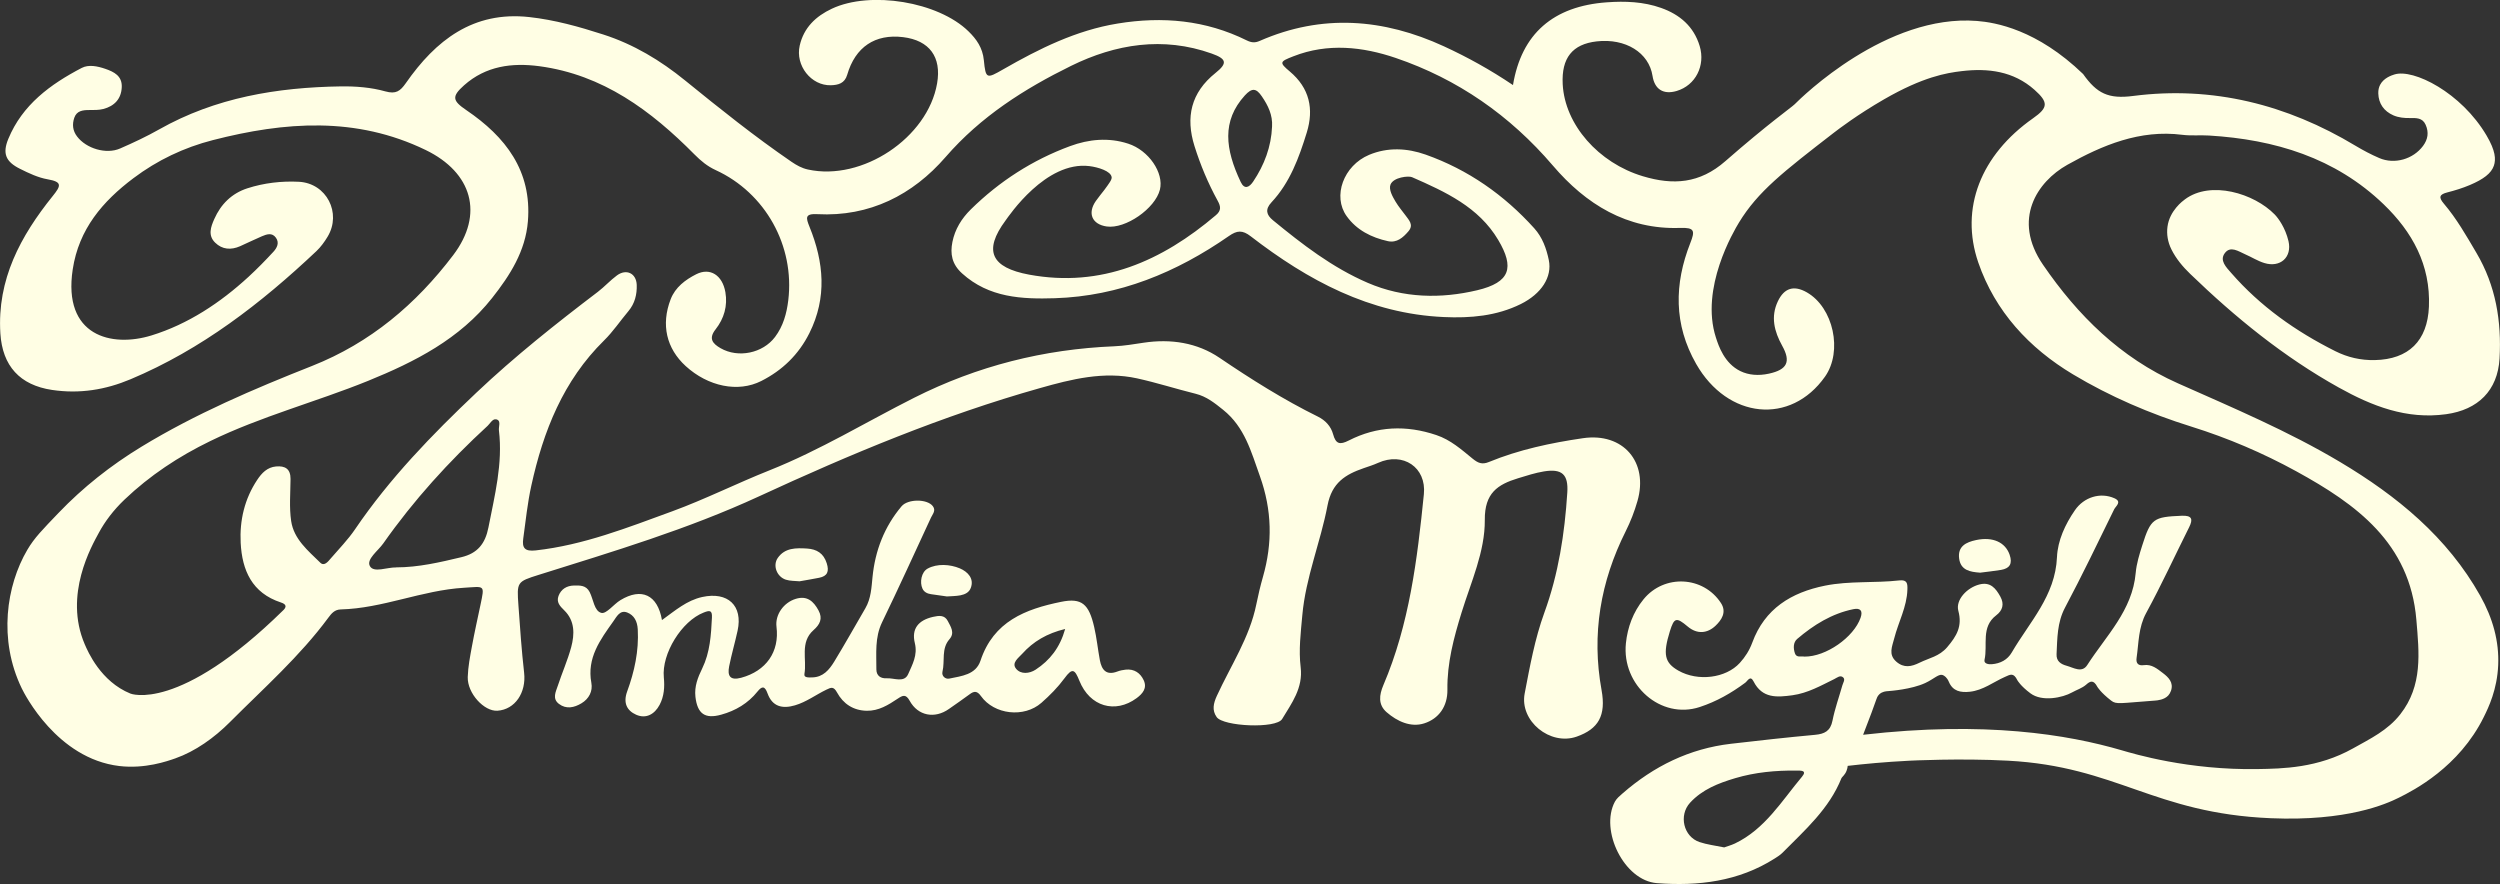 <svg width="1821" height="644" viewBox="0 0 1821 644" fill="none" xmlns="http://www.w3.org/2000/svg">
<rect x="0" y="0" width="1821" height="644" fill="#333333" stroke="none"/>
<g clip-path="url(#clip0_159_302)">
<path d="M1102.06 61.946C1108.24 24.605 1131.41 4.484 1170.33 1.696C1183.71 0.716 1197.12 1.206 1209.93 5.765C1223.53 10.588 1233.7 19.179 1238.04 33.498C1242.37 47.816 1234.99 62.248 1221.23 66.279C1211.63 69.106 1205.22 65.074 1203.71 55.315C1201.08 38.321 1184.05 27.77 1163.06 30.144C1145.32 32.141 1137.29 42.239 1138.27 61.306C1139.78 90.734 1164.31 118.693 1196.67 128.376C1218.67 134.97 1237.96 133.84 1256.76 117.374C1287.96 90.093 1304.99 78.186 1307.21 75.963C1312.49 70.65 1374.16 10.061 1440.02 15.261C1453.62 16.353 1483.72 21.515 1517.33 53.92C1527.39 68.126 1535.75 72.233 1553.76 69.897C1611.6 62.436 1665.77 76.076 1715.77 106.183C1721.31 109.499 1727.07 112.551 1733.03 115.113C1744.14 119.936 1757.74 115.98 1764.94 106.296C1768.52 101.473 1769.31 96.386 1766.82 90.847C1764.52 85.685 1759.89 85.948 1755.44 85.986C1751.3 86.061 1747.19 85.685 1743.35 84.027C1736.42 80.975 1732.57 75.473 1732.35 68.05C1732.27 65.639 1732.76 63.604 1733.63 61.871C1736.19 56.859 1741.84 54.938 1744.03 54.26C1757.85 49.813 1792.86 67.448 1811.24 98.76C1817.72 109.8 1818.14 115.98 1816.52 120.765C1814.59 126.304 1808.94 130.562 1799.11 134.744C1793.8 137.005 1788.18 138.738 1782.57 140.17C1776.77 141.64 1776.2 143.75 1780.05 148.271C1789.43 159.274 1796.51 171.784 1803.82 184.181C1817.95 208.07 1822.21 234.031 1820.66 261.236C1819.3 284.485 1804.95 298.502 1781.78 301.705C1752.92 305.699 1727.75 295.751 1703.53 282.262C1663.48 259.955 1628.21 231.243 1595.32 199.479C1589.89 194.241 1585.03 188.438 1581.64 181.618C1578.93 176.192 1578.1 170.503 1578.78 165.227C1580.29 153.471 1589.89 146.387 1591.59 145.144C1610.24 131.315 1641.89 140.773 1656.96 156.297C1659.48 158.897 1664.64 165.868 1666.94 175.665C1669.65 187.346 1660.95 195.145 1649.39 191.604C1644.52 190.134 1640.12 187.27 1635.41 185.236C1630.51 183.088 1624.63 178.83 1620.53 184.407C1616.57 189.72 1621.54 194.618 1625.16 198.763C1646.41 223.142 1672.25 241.379 1701 255.773C1710.08 260.332 1719.54 262.48 1729.71 262.291C1754.5 261.802 1768.18 248.237 1769.23 223.406C1770.51 192.998 1757.06 168.845 1736.23 148.799C1700.93 114.849 1656.88 101.623 1609.11 98.722C1602.63 98.308 1596.04 99.023 1589.59 98.195C1558.7 94.238 1531.35 105.768 1505.84 120.049C1483.87 132.37 1465.49 159.839 1488.13 192.847C1513.45 229.774 1544.46 260.52 1586.32 279.172C1626.33 296.995 1666.72 313.989 1704.51 336.521C1746.06 361.277 1782.65 391.271 1806.61 433.962C1815.84 450.353 1820.43 467.347 1819.68 484.454C1818.93 502.276 1812.67 515.276 1809.17 522.322C1791.16 558.796 1758.08 575.715 1747.19 581.103C1738.07 585.625 1709.7 598.361 1654.02 595.987C1568.65 592.369 1542.16 558.382 1462.66 554.086C1427.81 552.202 1391.08 554.086 1391.08 554.086C1373.11 554.991 1357.77 556.46 1345.87 557.854C1345.79 558.834 1345.56 560.115 1345 561.509C1343.83 564.524 1341.57 566.106 1341.35 566.747C1332.42 589.129 1314.75 604.578 1298.43 621.082C1296.77 622.777 1294.66 624.058 1292.67 625.34C1266.33 642.107 1236.83 645.574 1206.88 643.275C1183.03 641.467 1165.13 604.879 1176.29 583.929C1177.53 581.631 1179.79 579.747 1181.82 577.976C1204.58 558.118 1230.62 545.269 1260.83 541.765C1281.25 539.391 1301.63 537.13 1322.09 535.246C1329.06 534.606 1333.32 532.458 1334.79 524.884C1336.52 516.18 1339.57 507.74 1341.99 499.186C1342.51 497.302 1344.25 495.004 1342.59 493.459C1340.44 491.462 1338.14 493.648 1336.11 494.627C1326.27 499.45 1316.82 504.876 1305.63 506.421C1294.29 507.966 1283.63 508.833 1277.3 496.36C1274.88 491.613 1273.04 495.946 1271.23 497.302C1261.06 504.838 1250.43 510.943 1238.04 515.012C1209.82 524.281 1181.15 499.186 1184.31 468.515C1185.52 456.872 1189.59 445.794 1197.16 436.524C1212.19 418.099 1240.71 419.531 1253.56 439.275C1257.97 446.057 1253.75 451.785 1249.68 455.704C1243.8 461.356 1236.3 462.26 1229.3 456.344C1221.01 449.373 1219.46 449.825 1216.34 459.811C1211.14 476.616 1212.46 482.758 1222.55 488.485C1236.76 496.549 1257.1 494.024 1267.27 482.871C1271.23 478.538 1274.28 473.715 1276.35 468.1C1285.43 443.344 1304.72 431.551 1329.4 426.577C1347.3 422.997 1365.57 424.806 1383.54 422.771C1389.31 422.131 1389.5 425.22 1389.34 429.516C1388.97 442.101 1382.79 453.066 1379.77 464.935C1378.27 470.926 1375.29 476.654 1381.24 481.929C1386.78 486.79 1392.28 485.659 1398.27 482.683C1405.13 479.291 1412.59 478.161 1418.32 471.416C1425.25 463.277 1429.47 456.193 1426.46 444.965C1424.31 436.977 1432.71 428.084 1441.71 425.748C1449.81 423.638 1453.7 428.499 1457.05 434.565C1460.06 440.029 1458.71 444.663 1454.07 448.168C1442.73 456.796 1448.01 469.721 1445.52 480.61C1444.92 483.323 1448.19 484.039 1450.83 483.813C1457.05 483.323 1462.25 480.61 1465.34 475.297C1478.26 453.104 1497.1 434.037 1498.3 405.853C1498.83 393.72 1504.22 382.001 1511.38 371.639C1517.93 362.106 1529.88 358.376 1540.16 362.935C1545.89 365.497 1541.1 368.662 1539.97 370.961C1528.26 394.926 1516.69 418.965 1504.18 442.553C1498.38 453.48 1498.57 464.898 1498 476.465C1497.74 481.627 1501.09 483.775 1505.35 484.943C1510.44 486.338 1516.5 490.445 1520.38 484.378C1534.06 463.089 1553.27 444.663 1555.65 417.27C1556.25 410.525 1558.32 403.856 1560.39 397.337C1566.61 377.668 1568.57 376.538 1589.18 375.671C1596.75 375.37 1597.51 378.158 1594.53 384.111C1584.13 404.911 1574.41 426.049 1563.3 446.472C1557.53 457.022 1557.91 468.176 1556.29 479.216C1555.72 483.097 1557.46 485.094 1561.56 484.491C1567.29 483.662 1571.36 487.167 1575.39 490.219C1579.53 493.346 1583.41 497.152 1581.34 503.181C1580.85 504.575 1580.17 505.705 1579.35 506.609C1576.44 509.737 1571.43 510.189 1569.81 510.302C1544.08 512.148 1541.63 513.317 1537.79 510.34C1530.06 504.386 1527.73 500.317 1527.73 500.317C1524.83 494.853 1522.45 496.134 1519.52 498.734C1516.58 501.297 1512.66 502.465 1509.23 504.386C1502.49 508.192 1487.45 511.395 1478.98 505.027C1471.7 499.601 1469.48 495.531 1469.48 495.531C1466.62 489.691 1464.32 491.311 1460.25 493.12C1451.89 496.85 1444.46 502.804 1434.9 503.859C1428.11 504.612 1422.42 503.482 1419.56 496.662C1418.13 493.271 1416.21 492.291 1415.53 491.914C1412.4 490.256 1409.01 494.439 1402.31 497.529C1392.25 502.163 1377.1 503.294 1374.91 503.444C1373.9 503.52 1371.15 503.67 1369 505.63C1367.49 507.024 1366.96 508.72 1366.74 509.398C1365.46 513.354 1361.95 522.586 1357.09 535.209C1445.82 525.035 1506.18 535.02 1545.47 546.513C1554.25 549.075 1593.89 561.057 1644.49 560.191C1662.46 559.889 1688.27 559.55 1714.04 545.081C1726.66 537.997 1739.24 531.968 1748.4 520.25C1764.79 499.3 1762.11 475.599 1760.08 451.446C1755.37 395.378 1716.22 367.231 1672.63 343.304C1648.37 330.003 1622.75 319.038 1596.19 310.748C1565.97 301.328 1536.88 288.818 1509.91 272.654C1478.11 253.587 1453.28 226.948 1440.96 191.151C1427.44 151.7 1442.84 112.852 1480.9 86.137C1491.86 78.45 1492.24 74.569 1481.88 65.375C1466.62 51.848 1448.19 49.512 1428.87 51.81C1417.75 53.129 1400.84 55.917 1372.35 72.346C1353.02 83.499 1339.39 93.899 1335.77 96.687C1298.88 125.211 1280.46 139.492 1266.67 162.1C1262.87 168.355 1238.23 209.916 1249.87 245.863C1251.83 251.967 1256.01 264.665 1267.76 270.355C1273.72 273.219 1280.76 273.859 1288.52 272.164C1301.9 269.225 1304.61 263.422 1298.13 251.816C1292.4 241.492 1289.62 230.753 1295 219.449C1299.64 209.69 1306.72 207.618 1316.06 212.93C1335.47 223.971 1342.36 255.848 1329.36 274.311C1304.31 309.844 1258.42 305.247 1235.48 265.08C1219.09 236.368 1219.46 206.864 1231.22 177.021C1234.76 168.053 1234.38 165.642 1223.68 166.019C1185.03 167.338 1155.11 148.724 1131.11 120.614C1099.84 84.027 1061.68 57.538 1016.61 42.202C992.69 34.063 967.184 31.162 942.129 40.996C932.183 44.877 931.58 45.442 939.454 52.036C953.922 64.169 957.124 79.392 951.85 96.537C946.198 114.849 939.605 133.011 926.117 147.405C921.332 152.529 922.5 156.561 927.134 160.367C948.609 178.001 970.424 194.882 996.307 206.035C1022.45 217.301 1049.66 217.641 1075.95 211.423C1100.18 205.658 1103.23 194.882 1091.29 174.761C1077.08 150.796 1052.75 139.68 1028.52 129.055C1025.92 127.924 1015.11 129.092 1012.88 134.33C1011.34 138.022 1014.39 143.26 1016.5 146.84C1018.57 150.381 1022.08 154.564 1023.7 156.787C1026.26 160.367 1029.95 163.758 1025.88 168.506C1021.96 173.065 1017.48 177.059 1010.96 175.665C998.945 173.027 988.169 167.601 980.898 157.428C970.461 142.883 978.675 120.614 997.211 112.814C1010.81 107.087 1025.05 107.878 1038.47 112.626C1069.36 123.591 1095.58 141.941 1117.55 166.283C1123.5 172.877 1126.4 181.015 1128.14 189.38C1130.74 201.815 1122.71 214.023 1107.79 221.446C1090.08 230.226 1071.02 231.808 1051.77 230.942C997.739 228.568 952.678 204.226 911.084 172.161C904.943 167.413 901.062 167.79 895.109 171.935C856.981 198.461 815.161 215.757 768.329 217.226C744.48 217.98 720.405 216.925 700.776 199.14C693.278 192.357 692.035 184.859 693.73 176.268C695.577 167.036 700.361 159.199 707.181 152.492C728.016 132.031 752.053 116.545 779.406 106.446C793.158 101.36 807.512 100.003 821.754 104.638C836.787 109.499 847.901 125.965 844.887 138.135C841.458 151.926 819.719 166.961 806.081 164.964C795.456 163.419 791.99 155.393 798.169 146.463C800.09 143.674 802.351 141.075 804.385 138.362C808.077 133.35 809.961 130.826 809.735 129.055C809.132 124.571 799.713 121.745 793.497 120.991C761.736 117.11 734.797 157.39 732.424 160.63C716.035 182.749 722.063 194.919 749.604 200.044C802.238 209.765 846.319 190.172 885.653 156.749C889.722 153.321 889.232 150.344 886.896 146.124C879.963 133.501 874.425 120.237 870.092 106.484C863.461 85.383 867.493 67.448 885.351 53.167C894.243 46.045 893.527 42.918 882.676 39.037C847.185 26.376 812.561 32.066 780.197 47.967C746.176 64.697 714.415 84.818 688.757 114.397C664.871 141.941 633.449 158.031 595.358 155.996C586.127 155.506 587.032 158.709 589.631 165.152C600.105 190.925 602.517 216.736 589.556 242.66C581.719 258.335 569.851 269.752 554.517 277.514C537.601 286.105 515.748 281.508 499.472 266.662C485.457 253.851 481.35 236.556 488.509 217.98C491.862 209.238 499.246 203.737 507.158 199.742C517.255 194.656 526.222 200.458 528.37 212.817C530.103 222.84 527.39 232.034 521.249 239.872C515.899 246.654 519.102 250.309 524.866 253.625C537.714 261.01 555.61 257.318 564.539 245.448C570.492 237.536 573.016 228.379 574.184 218.696C578.931 179.094 557.569 140.547 521.287 123.892C515.221 121.104 510.511 117.185 505.84 112.475C474.229 80.56 439.153 54.448 392.924 48.231C372.881 45.555 353.816 48.08 338.03 62.135C328.837 70.349 329.553 73.363 339.726 80.259C368.284 99.664 387.499 124.458 384.523 161.196C382.752 182.937 371.562 200.458 358.413 217.113C334.79 246.993 302.313 263.497 268.141 277.401C230.126 292.812 190.189 303.25 153.116 321.299C130.133 332.49 109.223 346.243 90.649 363.952C82.699 371.564 76.558 379.627 71.961 388.143C66.913 397.488 46.229 433.246 61.714 469.268C64.049 474.694 73.393 496.436 95.019 505.215C95.019 505.215 130.02 519.421 206.352 444.475C206.88 443.985 208.236 442.629 207.935 441.272C207.708 440.217 206.465 439.426 204.581 438.823C183.558 431.927 176.324 415.424 175.307 395.378C174.478 379.025 178.133 363.387 187.363 349.521C190.641 344.585 194.635 340.327 201.115 339.762C207.671 339.197 211.664 341.533 211.627 348.843C211.551 359.092 210.61 369.491 212.079 379.514C214 392.665 224.361 401.105 233.291 409.847C236.154 412.673 238.904 409.131 240.863 406.832C246.892 399.824 253.447 393.155 258.609 385.543C283.777 348.504 314.633 316.664 347.035 285.992C374.99 259.541 404.943 235.802 435.461 212.591C440.359 208.861 444.503 204.189 449.438 200.571C456.258 195.598 463.492 199.064 463.793 207.505C464.019 214.438 462.437 221.069 457.727 226.646C451.774 233.73 446.575 241.53 440.019 247.973C410.255 277.25 395.712 314.102 387.009 353.779C384.221 366.439 382.902 379.439 381.132 392.288C380.19 399.108 382.187 401.821 390.249 400.917C425.024 397.036 457.162 384.3 489.564 372.468C513.676 363.651 536.696 352.046 560.508 342.588C597.204 327.968 630.774 307.432 665.812 289.76C711.966 266.512 760.379 254.341 811.694 252.231C818.853 251.929 825.974 250.686 833.057 249.631C852.799 246.654 872.014 249.593 888.252 260.596C911.385 276.271 934.858 291.079 959.912 303.438C965.413 306.151 969.444 310.484 971.027 316.287C972.986 323.446 975.924 324.2 982.48 320.846C1003.01 310.371 1024.26 309.505 1046.19 316.89C1056.66 320.394 1064.5 327.44 1072.68 334.11C1076.52 337.237 1079.5 338.594 1084.51 336.521C1106.47 327.516 1129.57 322.617 1153 319.188C1182.24 314.893 1200.93 336.484 1192.71 365.008C1190.53 372.619 1187.7 379.891 1184.16 386.975C1165.81 423.6 1159.18 461.996 1166.57 502.615C1169.96 521.229 1164.31 530.988 1148.44 536.565C1129.15 543.348 1106.7 525.223 1110.58 505.102C1114.38 485.32 1117.96 465.35 1124.9 446.284C1135.22 417.986 1139.7 388.671 1141.62 358.828C1142.49 345.565 1137.78 341.231 1124.59 343.379C1118.23 344.434 1111.97 346.469 1105.79 348.353C1090.84 352.912 1081.34 359.167 1081.53 378.723C1081.72 401.783 1071.47 423.939 1064.61 446.171C1058.93 464.596 1053.99 482.984 1054.29 502.465C1054.44 514.522 1048.04 523.528 1037.34 526.919C1027.62 530.009 1017.74 525.487 1010.02 518.78C1003.73 513.279 1004.56 506.308 1007.65 499.036C1026.6 454.649 1032.36 407.36 1037.15 359.958C1039.11 340.402 1021.96 328.948 1003.77 337.162C1000.34 338.707 996.835 339.799 993.331 341.005C980.069 345.602 970.122 351.518 966.958 368.21C961.871 395.001 951.058 420.586 948.609 448.092C947.479 460.753 945.859 473.451 947.404 486.036C949.25 501.184 940.81 512.261 933.916 523.716C929.583 530.951 891.04 529.18 886.218 522.322C882.714 517.311 883.844 512.375 886.331 506.911C896.428 484.868 910.217 464.445 915.115 440.142C916.472 433.435 918.054 426.765 919.938 420.171C926.983 395.491 926.569 371.602 917.715 346.846C911.31 328.948 906.676 311.163 890.965 298.54C884.711 293.528 878.871 288.818 870.921 286.821C856.642 283.279 842.589 278.758 828.234 275.593C803.971 270.28 780.574 276.158 757.441 282.714C686.76 302.647 619.32 330.832 552.709 361.616C501.13 385.43 446.537 401.746 392.359 418.739C376.497 423.713 376.422 423.939 377.628 440.971C378.796 457.361 379.926 473.752 381.772 490.068C383.392 504.499 375.179 516.821 362.369 517.687C352.649 518.366 340.328 504.952 340.705 493.12C340.931 485.659 342.401 478.161 343.757 470.776C345.603 460.677 347.864 450.654 349.974 440.594C353.101 425.635 353.176 427.217 337.993 428.122C307.362 429.93 278.879 443.118 248.173 443.91C243.765 444.023 241.429 446.849 239.206 449.863C218.371 478.086 192.111 501.259 167.508 525.939C156.092 537.432 142.19 547.304 127.722 552.391C121.807 554.463 105.644 560.191 86.844 557.967C41.519 552.542 17.783 505.404 15.862 501.447C-1.432 465.764 4.71 426.351 19.855 400.578C25.055 391.685 31.008 385.769 42.612 373.636C60.47 354.985 80.627 339.046 103.082 325.368C142.453 301.403 184.688 283.392 227.3 266.549C269.836 249.706 303.029 221.559 330.118 185.838C352.762 155.958 343.87 125.663 310.075 109.272C259.287 84.667 207.482 88.624 155.113 102.038C133.939 107.464 114.535 116.733 97.167 129.808C74.787 146.651 57.418 166.885 52.973 196.201C45.588 244.808 81.267 253.324 110.391 244.318C136.953 236.104 160.387 220.617 181.071 201.589C187.363 195.786 193.354 189.682 199.156 183.389C201.68 180.639 203.715 176.908 200.964 173.14C198.139 169.184 194.22 170.653 190.717 172.123C185.367 174.384 180.167 177.021 174.855 179.358C168.299 182.221 161.932 181.844 156.733 176.758C151.27 171.482 153.568 165.19 156.092 159.538C160.877 148.724 168.789 140.848 180.205 137.156C192.374 133.237 205.071 131.768 217.73 132.408C237.849 133.463 249.001 155.167 238.641 172.387C236.38 176.155 233.667 179.885 230.503 182.899C190.189 220.956 146.749 254.529 95.132 276.233C76.784 283.958 57.984 287.01 37.94 284.033C14.505 280.529 1.771 266.625 0.264 242.849C-2.185 203.548 14.995 171.897 38.43 142.77C44.42 135.347 45.55 132.483 34.7 130.599C27.767 129.394 21.023 126.191 14.618 122.988C4.22 117.826 1.62 111.91 6.066 101.134C16.314 76.302 36.697 61.381 59.528 49.474C64.615 46.837 70.982 48.193 76.633 50.115C83.114 52.338 88.991 55.315 88.69 63.378C88.388 71.969 83.377 77.282 75.239 79.392C71.999 80.221 68.457 80.146 65.029 80.146C60.357 80.146 55.874 80.636 54.103 85.798C52.483 90.583 52.935 95.218 56.137 99.4C62.731 108.142 77.274 112.626 87.446 108.18C97.129 103.96 106.774 99.438 115.967 94.238C157.072 71.027 201.831 63.642 248.21 62.926C259.212 62.775 270.289 63.642 280.762 66.581C288.335 68.691 291.5 66.43 295.607 60.552C317.346 29.391 344.624 7.913 385.54 12.435C404.001 14.469 421.784 19.443 439.417 25.133C461.57 32.254 481.086 44.011 499.058 58.63C524.301 79.128 549.695 99.476 576.558 117.864C580.25 120.388 584.018 122.498 588.501 123.478C628.023 132.144 675.721 100.418 682.578 60.778C685.931 41.524 677.04 29.428 657.825 27.054C637.442 24.568 623.012 34.176 617.097 54.486C615.289 60.74 610.542 61.946 605.229 62.097C590.837 62.511 579.195 47.703 582.511 33.196C585.487 20.121 594.228 11.832 605.945 6.33C634.014 -6.858 683.369 1.244 705.41 22.797C711.287 28.524 715.733 34.779 716.638 43.86C717.994 57.688 718.71 57.387 730.691 50.529C756.913 35.495 783.814 22.081 814.106 17.145C846.733 11.794 878.23 14.62 908.145 29.428C911.611 31.124 914.173 31.312 917.64 29.767C962.964 9.948 1007.69 13.452 1051.8 33.761C1068.91 41.637 1085.34 50.718 1102.03 61.946H1102.06ZM288.524 413.276C304.762 413.276 320.435 409.583 336.071 405.853C347.788 403.064 353.44 396.094 355.776 384.187C360.334 360.825 366.325 337.689 363.424 313.536C363.122 310.899 364.78 307.093 362.52 305.85C359.129 304.003 357.358 308.148 355.286 310.07C326.991 336.069 301.296 364.367 279.18 395.83C275.375 401.256 266.709 407.36 269.422 412.334C272.21 417.458 281.93 413.163 288.561 413.313L288.524 413.276ZM1255.82 617.276C1257.97 616.485 1260.94 615.693 1263.69 614.412C1285.66 603.9 1297.79 583.402 1312.6 565.73C1316.63 560.907 1311.32 561.321 1308.53 561.283C1293.42 561.133 1278.5 562.489 1263.92 566.822C1251.68 570.477 1239.92 575.037 1231.03 584.72C1222.63 593.914 1226.28 609.439 1237.92 613.357C1243.39 615.204 1249.26 615.882 1255.82 617.238V617.276ZM926.569 92.128C927.059 83.801 923.705 76.905 919.147 70.236C915.04 64.169 911.951 63.83 906.751 69.52C889.797 88.172 892.472 108.707 903.699 132.483C906.487 138.399 910.029 136.402 912.817 132.257C920.955 120.124 925.966 106.861 926.569 92.128ZM1314.37 478.274C1330.04 478.425 1350.27 464.219 1355.25 449.976C1357.13 444.588 1354.83 442.742 1350.01 443.721C1334.3 446.924 1321.08 455.176 1309.09 465.387C1306.08 467.95 1306.19 472.32 1307.44 475.938C1308.6 479.291 1312.03 477.822 1314.33 478.274H1314.37Z" fill="#FFFEE4"/>
<path d="M482.216 451.634C492.011 444.55 500.262 437.353 511.452 434.866C530.102 430.759 541.254 441.083 537.26 459.396C535.377 468.062 532.852 476.616 531.119 485.32C529.763 492.14 531.609 495.908 539.86 493.685C558.058 488.749 567.891 474.845 565.593 456.457C564.538 447.79 570.755 438.898 579.684 436.185C587.897 433.698 592.569 437.918 596.186 444.588C599.501 450.654 597.128 454.95 592.569 458.981C582.472 467.912 587.86 480.233 585.938 490.934C585.411 493.836 589.291 493.459 591.627 493.421C599.539 493.27 603.985 487.882 607.602 482.004C615.438 469.155 622.785 456.005 630.358 443.005C634.465 435.921 634.766 428.008 635.557 420.209C637.479 400.954 644.185 383.659 656.694 368.775C661.253 363.349 675.306 363.274 679.45 368.662C681.937 371.903 679.299 374.465 678.094 377.103C666.301 402.537 654.697 428.084 642.49 453.292C637.102 464.445 638.421 475.975 638.345 487.543C638.345 492.404 641.699 494.288 645.805 494.062C651.231 493.723 658.653 497.641 661.554 490.934C664.53 484.076 668.524 477.256 666.377 468.477C663.777 457.926 669.014 451.747 679.601 449.335C683.896 448.356 688.04 447.828 690.376 452.35C692.486 456.457 695.689 460.941 691.582 465.613C685.478 472.584 688.417 481.401 686.496 489.239C685.704 492.366 688.605 494.891 691.469 494.288C700.36 492.404 710.759 491.537 714.188 481.25C723.644 452.689 746.815 443.683 772.962 438.37C787.957 435.318 793.157 439.953 797 456.721C798.846 464.671 799.637 472.848 801.144 480.911C802.463 487.957 805.854 492.215 813.916 489.126C815.8 488.41 817.872 487.995 819.907 487.769C826.199 487.091 830.644 490.218 833.093 495.531C835.731 501.259 832.302 505.29 827.856 508.569C812.334 519.986 793.797 514.748 786.224 495.87C782.871 487.543 781.138 486.187 775.374 494.062C770.551 500.618 764.674 506.571 758.532 511.96C745.911 523.038 724.172 520.551 714.527 507.024C711.776 503.18 709.591 503.218 706.238 505.743C701.34 509.435 696.216 512.826 691.205 516.406C680.882 523.716 668.675 521.493 662.609 510.453C659.821 505.366 657.523 506.496 653.906 508.908C647.049 513.467 640.079 517.875 631.338 517.725C621.467 517.536 614.195 512.6 609.712 504.424C607.263 499.94 605.492 500.618 601.95 502.351C594.264 506.044 587.407 511.319 579.043 513.768C569.813 516.481 562.541 514.673 559.075 505.064C557.078 499.525 555.044 499.638 551.766 503.708C544.871 512.299 535.866 517.649 525.392 520.551C513.449 523.904 507.986 519.873 506.554 507.589C505.688 499.977 508.325 493.383 511.49 486.902C517.217 475.146 517.933 462.561 518.573 449.901C518.874 444.286 516.802 444.512 512.583 446.17C496.57 452.35 481.839 476.126 483.534 493.459C484.212 500.354 483.76 507.212 480.445 513.429C476.79 520.325 470.498 523.791 463.34 520.588C456.671 517.612 453.77 512.073 456.822 503.67C462.134 489.201 465.412 474.167 464.546 458.416C464.206 452.5 461.908 448.167 456.935 446.17C451.547 444.022 449.136 449.26 446.725 452.614C437.23 465.99 427.359 479.216 430.75 497.415C431.88 503.482 429.017 509.021 423.516 512.299C418.279 515.426 412.477 516.783 407.127 512.713C402.079 508.87 404.867 503.859 406.298 499.525C409.388 490.105 413.457 480.987 416.056 471.416C418.581 461.996 418.807 452.237 411.045 444.625C407.881 441.536 405.13 438.672 406.826 434.075C408.71 429.063 412.854 426.614 418.016 426.501C422.348 426.426 426.907 426.162 429.507 431.249C432.257 436.599 432.822 445.191 438.059 446.434C441.714 447.301 446.988 440.141 451.886 437.165C467.258 427.82 478.975 433.171 482.178 451.672L482.216 451.634ZM775.826 458.152C762.639 461.355 752.655 467.233 744.592 476.201C741.842 479.253 736.53 482.833 740.184 487.204C743.613 491.311 749.829 490.708 754.313 487.807C764.711 481.024 772.058 471.717 775.863 458.152H775.826Z" fill="#FFFEE4"/>
<path d="M1442.13 417.119C1435.16 416.592 1428.11 415.499 1427.02 406.72C1425.93 397.902 1432.11 394.926 1439.38 393.381C1451.55 390.781 1460.7 395.001 1463.83 404.12C1466.02 410.563 1463.94 414.029 1457.54 415.122C1452.49 415.951 1447.4 416.479 1442.17 417.157L1442.13 417.119Z" fill="#FFFEE4"/>
<path d="M582.396 423.412C579.119 423.073 575.577 423.261 572.412 422.244C565.819 420.134 562.692 411.882 566.535 406.38C571.734 398.957 579.834 399.07 587.822 399.56C594.905 400.012 599.916 402.989 602.214 410.337C604.06 416.215 602.741 419.644 596.676 420.85C592.004 421.792 587.294 422.545 582.434 423.412H582.396Z" fill="#FFFEE4"/>
<path d="M689.736 434.452C685.856 433.849 681.975 433.359 678.094 432.794C675.457 432.417 673.046 431.249 671.915 428.724C669.806 424.127 671.087 416.667 675.721 414.142C682.653 410.374 692.072 411.015 699.118 413.991C704.995 416.478 709.705 421.49 707.105 428.272C704.656 434.791 695.35 433.962 689.699 434.452H689.736Z" fill="#FFFEE4"/>
</g>
<defs>
<clipPath id="clip0_159_302">
<rect width="1821" height="643.916" fill="white"/>
</clipPath>
</defs>
</svg>
